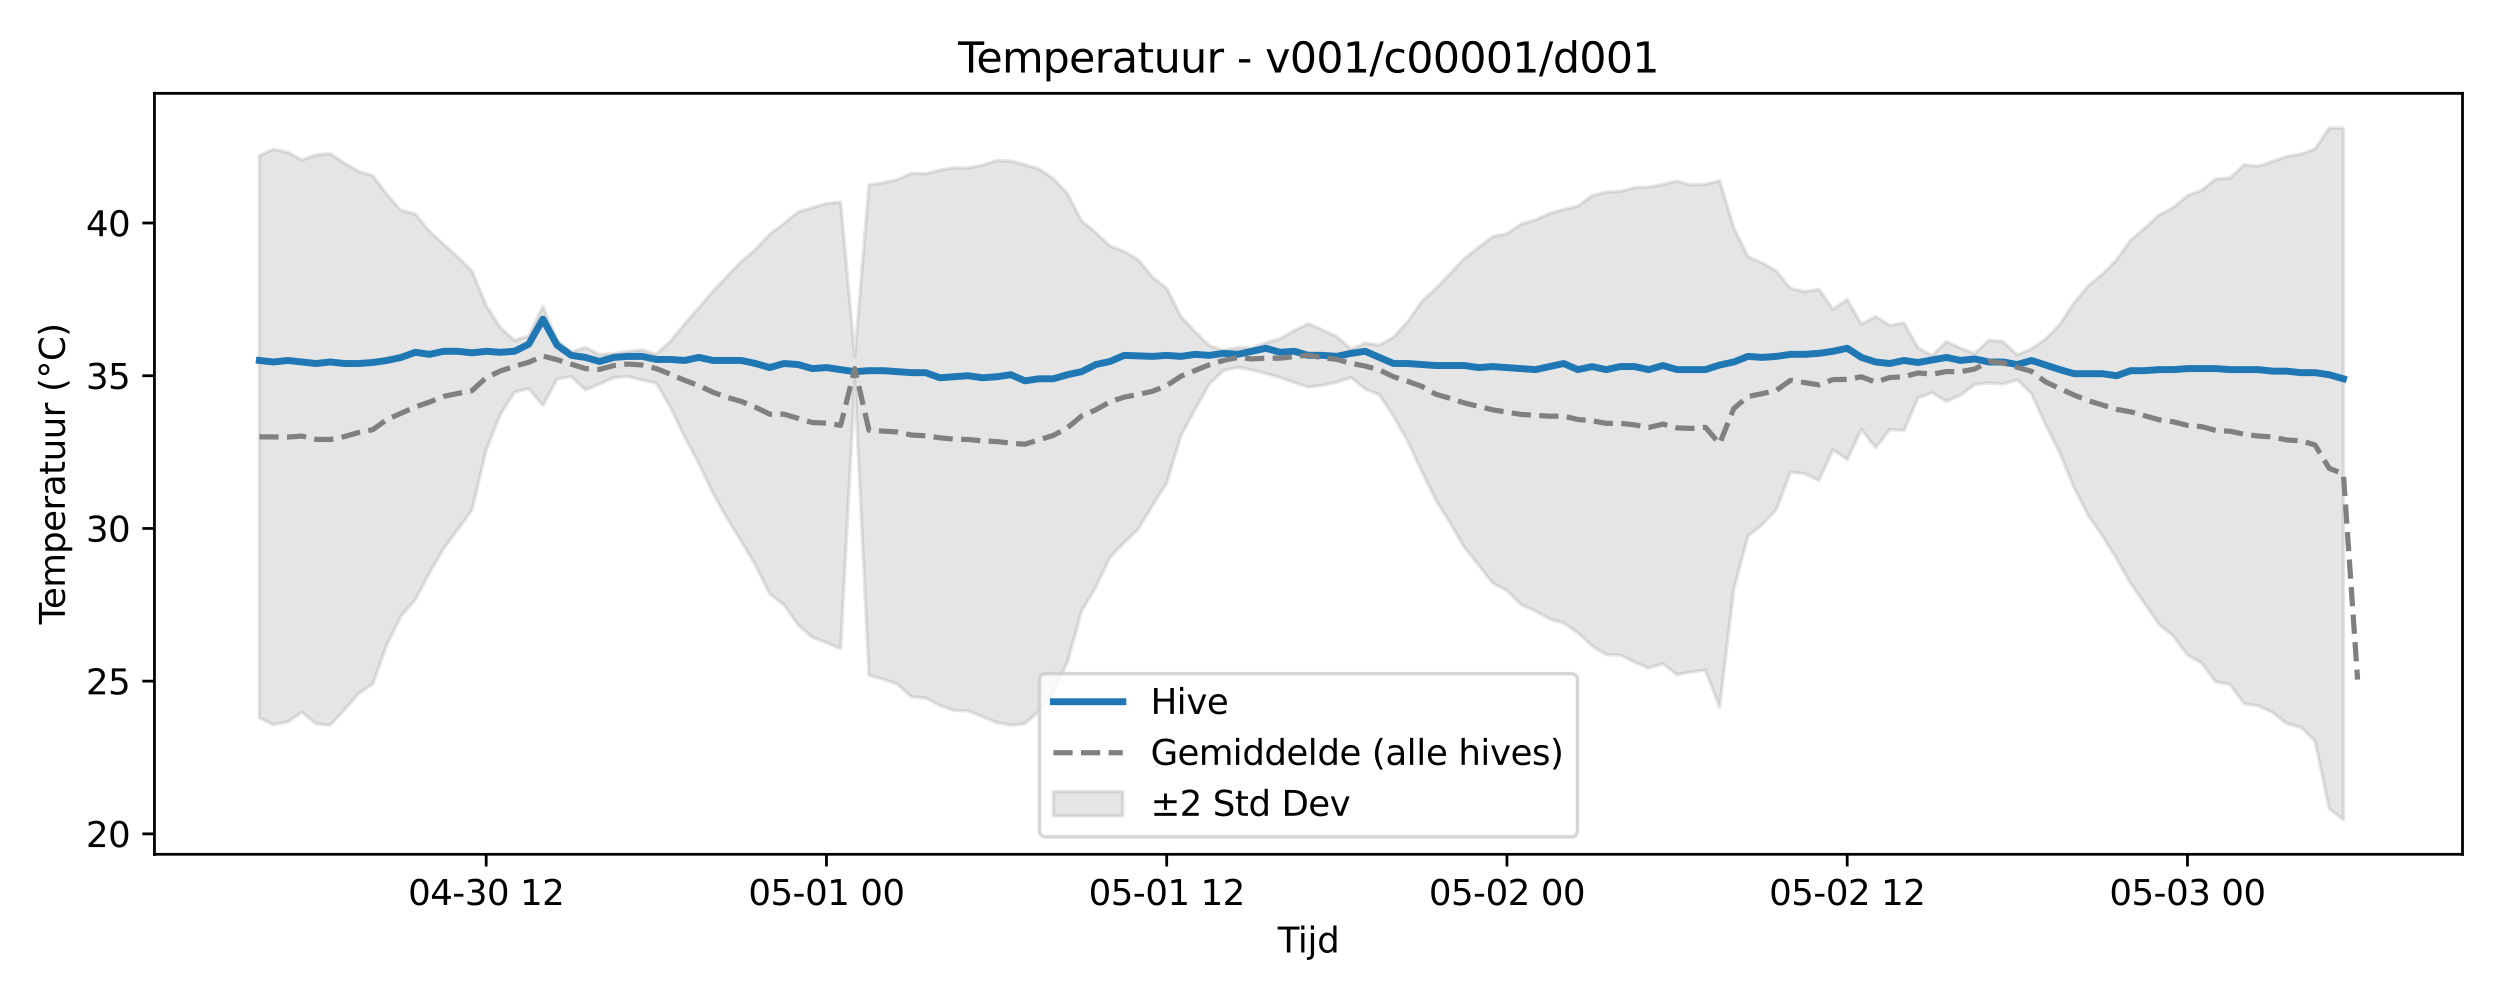 <?xml version="1.0" encoding="utf-8" standalone="no"?>
<!DOCTYPE svg PUBLIC "-//W3C//DTD SVG 1.1//EN"
  "http://www.w3.org/Graphics/SVG/1.1/DTD/svg11.dtd">
<svg xmlns:xlink="http://www.w3.org/1999/xlink" width="720pt" height="288pt" viewBox="0 0 720 288" xmlns="http://www.w3.org/2000/svg" version="1.1">
 <defs>
  <style type="text/css">*{stroke-linejoin: round; stroke-linecap: butt}</style>
 </defs>
 <g id="figure_1">
  <g id="patch_1">
   <path d="M 0 288 
L 720 288 
L 720 0 
L 0 0 
z
" style="fill: #ffffff"/>
  </g>
  <g id="axes_1">
   <g id="patch_2">
    <path d="M 44.48 246.04 
L 709.2 246.04 
L 709.2 26.88 
L 44.48 26.88 
z
" style="fill: #ffffff"/>
   </g>
   <g id="FillBetweenPolyCollection_1">
    <defs>
     <path id="mfb5eaceceb" d="M 74.695 -243.161 
L 74.695 -81.234 
L 78.778 -79.319 
L 82.861 -80.088 
L 86.944 -82.931 
L 91.027 -79.533 
L 95.11 -79.145 
L 99.193 -83.556 
L 103.276 -88.238 
L 107.359 -91.096 
L 111.442 -102.412 
L 115.525 -110.625 
L 119.608 -115.278 
L 123.691 -123.042 
L 127.774 -130.052 
L 131.857 -135.548 
L 135.94 -141.115 
L 140.023 -158.482 
L 144.106 -168.703 
L 148.189 -175.048 
L 152.272 -176.098 
L 156.355 -171.28 
L 160.439 -178.816 
L 164.522 -179.59 
L 168.605 -175.729 
L 172.688 -177.41 
L 176.771 -179.236 
L 180.854 -179.563 
L 184.937 -178.519 
L 189.02 -177.696 
L 193.103 -170.719 
L 197.186 -162.187 
L 201.269 -154.522 
L 205.352 -145.919 
L 209.435 -138.671 
L 213.518 -132.094 
L 217.601 -125.209 
L 221.684 -116.947 
L 225.767 -113.835 
L 229.85 -108.005 
L 233.933 -104.455 
L 238.016 -102.929 
L 242.099 -101.219 
L 246.183 -178.275 
L 250.266 -93.502 
L 254.349 -92.403 
L 258.432 -90.939 
L 262.515 -87.315 
L 266.598 -87.014 
L 270.681 -84.815 
L 274.764 -83.402 
L 278.847 -83.257 
L 282.93 -81.611 
L 287.013 -79.933 
L 291.096 -79.142 
L 295.179 -79.583 
L 299.262 -83.248 
L 303.345 -88.66 
L 307.428 -97.359 
L 311.511 -112.074 
L 315.594 -118.947 
L 319.677 -127.524 
L 323.76 -131.675 
L 327.843 -135.683 
L 331.926 -142.429 
L 336.01 -148.949 
L 340.093 -162.469 
L 344.176 -170.103 
L 348.259 -177.412 
L 352.342 -181.275 
L 356.425 -182.215 
L 360.508 -181.434 
L 364.591 -180.449 
L 368.674 -179.256 
L 372.757 -177.859 
L 376.84 -176.531 
L 380.923 -177.034 
L 385.006 -177.933 
L 389.089 -179.308 
L 393.172 -175.984 
L 397.255 -174.336 
L 401.338 -168.136 
L 405.421 -160.99 
L 409.504 -152.201 
L 413.587 -143.914 
L 417.67 -137.326 
L 421.754 -130.361 
L 425.837 -125.246 
L 429.92 -120.065 
L 434.003 -117.94 
L 438.086 -113.869 
L 442.169 -112.041 
L 446.252 -109.781 
L 450.335 -108.573 
L 454.418 -105.758 
L 458.501 -101.995 
L 462.584 -99.488 
L 466.667 -99.309 
L 470.75 -97.324 
L 474.833 -95.616 
L 478.916 -96.859 
L 482.999 -93.694 
L 487.082 -94.52 
L 491.165 -94.972 
L 495.248 -84.422 
L 499.331 -118.328 
L 503.414 -133.598 
L 507.497 -136.915 
L 511.581 -141.273 
L 515.664 -152.043 
L 519.747 -151.593 
L 523.83 -149.627 
L 527.913 -158.51 
L 531.996 -155.655 
L 536.079 -164.363 
L 540.162 -159.043 
L 544.245 -164.3 
L 548.328 -164.009 
L 552.411 -173.424 
L 556.494 -174.879 
L 560.577 -172.399 
L 564.66 -174.242 
L 568.743 -177.283 
L 572.826 -177.73 
L 576.909 -177.381 
L 580.992 -178.646 
L 585.075 -174.601 
L 589.158 -165.632 
L 593.241 -157.523 
L 597.325 -147.625 
L 601.408 -139.563 
L 605.491 -133.715 
L 609.574 -127.077 
L 613.657 -119.921 
L 617.74 -114.058 
L 621.823 -108.168 
L 625.906 -104.847 
L 629.989 -99.327 
L 634.072 -97.1 
L 638.155 -91.603 
L 642.238 -90.892 
L 646.321 -85.319 
L 650.404 -84.713 
L 654.487 -82.838 
L 658.57 -79.616 
L 662.653 -78.51 
L 666.736 -74.615 
L 670.819 -55.057 
L 674.902 -51.922 
L 674.902 -251.069 
L 674.902 -251.069 
L 670.819 -251.158 
L 666.736 -245.088 
L 662.653 -243.612 
L 658.57 -242.946 
L 654.487 -241.483 
L 650.404 -240.121 
L 646.321 -240.542 
L 642.238 -236.727 
L 638.155 -236.457 
L 634.072 -233.158 
L 629.989 -231.665 
L 625.906 -228.198 
L 621.823 -226.049 
L 617.74 -222.358 
L 613.657 -218.84 
L 609.574 -213.15 
L 605.491 -209.004 
L 601.408 -205.649 
L 597.325 -200.813 
L 593.241 -194.579 
L 589.158 -190.356 
L 585.075 -187.52 
L 580.992 -185.772 
L 576.909 -189.601 
L 572.826 -190.059 
L 568.743 -186.181 
L 564.66 -187.683 
L 560.577 -189.599 
L 556.494 -185.58 
L 552.411 -187.768 
L 548.328 -194.984 
L 544.245 -194.253 
L 540.162 -196.822 
L 536.079 -194.63 
L 531.996 -201.774 
L 527.913 -198.87 
L 523.83 -204.675 
L 519.747 -204.027 
L 515.664 -204.898 
L 511.581 -209.877 
L 507.497 -212.329 
L 503.414 -214.033 
L 499.331 -222.413 
L 495.248 -235.965 
L 491.165 -234.92 
L 487.082 -234.712 
L 482.999 -235.832 
L 478.916 -234.866 
L 474.833 -234.129 
L 470.75 -233.961 
L 466.667 -232.856 
L 462.584 -232.676 
L 458.501 -231.635 
L 454.418 -228.605 
L 450.335 -227.696 
L 446.252 -226.489 
L 442.169 -224.669 
L 438.086 -223.426 
L 434.003 -220.674 
L 429.92 -219.87 
L 425.837 -216.741 
L 421.754 -213.532 
L 417.67 -209.206 
L 413.587 -204.964 
L 409.504 -201.221 
L 405.421 -195.364 
L 401.338 -190.857 
L 397.255 -188.616 
L 393.172 -189.166 
L 389.089 -187.455 
L 385.006 -191.028 
L 380.923 -192.954 
L 376.84 -194.776 
L 372.757 -192.789 
L 368.674 -190.439 
L 364.591 -189.246 
L 360.508 -187.822 
L 356.425 -187.847 
L 352.342 -187.1 
L 348.259 -188.471 
L 344.176 -192.481 
L 340.093 -196.817 
L 336.01 -204.913 
L 331.926 -208.208 
L 327.843 -213.121 
L 323.76 -215.59 
L 319.677 -217.102 
L 315.594 -220.987 
L 311.511 -224.342 
L 307.428 -232.24 
L 303.345 -236.541 
L 299.262 -239.314 
L 295.179 -240.56 
L 291.096 -241.587 
L 287.013 -241.749 
L 282.93 -240.438 
L 278.847 -239.598 
L 274.764 -239.673 
L 270.681 -238.993 
L 266.598 -237.967 
L 262.515 -238.106 
L 258.432 -236.241 
L 254.349 -235.364 
L 250.266 -234.704 
L 246.183 -185.409 
L 242.099 -229.772 
L 238.016 -229.382 
L 233.933 -228.15 
L 229.85 -226.945 
L 225.767 -223.607 
L 221.684 -220.495 
L 217.601 -216.192 
L 213.518 -212.678 
L 209.435 -208.447 
L 205.352 -204.131 
L 201.269 -199.34 
L 197.186 -194.753 
L 193.103 -189.739 
L 189.02 -185.989 
L 184.937 -187.217 
L 180.854 -186.761 
L 176.771 -186.207 
L 172.688 -185.834 
L 168.605 -187.955 
L 164.522 -186.586 
L 160.439 -189.999 
L 156.355 -199.661 
L 152.272 -191.251 
L 148.189 -189.956 
L 144.106 -193.589 
L 140.023 -199.998 
L 135.94 -209.888 
L 131.857 -213.916 
L 127.774 -217.653 
L 123.691 -221.364 
L 119.608 -226.342 
L 115.525 -227.404 
L 111.442 -231.952 
L 107.359 -237.403 
L 103.276 -238.648 
L 99.193 -240.985 
L 95.11 -243.71 
L 91.027 -243.395 
L 86.944 -241.903 
L 82.861 -244.159 
L 78.778 -245.002 
L 74.695 -243.161 
z
" style="stroke: #808080; stroke-opacity: 0.2"/>
    </defs>
    <g clip-path="url(#p032a8c7eb7)">
     <use xlink:href="#mfb5eaceceb" x="0" y="288" style="fill: #808080; fill-opacity: 0.2; stroke: #808080; stroke-opacity: 0.2"/>
    </g>
   </g>
   <g id="matplotlib.axis_1">
    <g id="xtick_1">
     <g id="line2d_1">
      <defs>
       <path id="m734f221577" d="M 0 0 
L 0 3.5 
" style="stroke: #000000; stroke-width: 0.8"/>
      </defs>
      <g>
       <use xlink:href="#m734f221577" x="140.023" y="246.04" style="stroke: #000000; stroke-width: 0.8"/>
      </g>
     </g>
     <g id="text_1">
      <!-- 04-30 12 -->
      <g transform="translate(117.543 260.638) scale(0.1 -0.1)">
       <defs>
        <path id="DejaVuSans-30" d="M 2034 4250 
Q 1547 4250 1301 3770 
Q 1056 3291 1056 2328 
Q 1056 1369 1301 889 
Q 1547 409 2034 409 
Q 2525 409 2770 889 
Q 3016 1369 3016 2328 
Q 3016 3291 2770 3770 
Q 2525 4250 2034 4250 
z
M 2034 4750 
Q 2819 4750 3233 4129 
Q 3647 3509 3647 2328 
Q 3647 1150 3233 529 
Q 2819 -91 2034 -91 
Q 1250 -91 836 529 
Q 422 1150 422 2328 
Q 422 3509 836 4129 
Q 1250 4750 2034 4750 
z
" transform="scale(0.016)"/>
        <path id="DejaVuSans-34" d="M 2419 4116 
L 825 1625 
L 2419 1625 
L 2419 4116 
z
M 2253 4666 
L 3047 4666 
L 3047 1625 
L 3713 1625 
L 3713 1100 
L 3047 1100 
L 3047 0 
L 2419 0 
L 2419 1100 
L 313 1100 
L 313 1709 
L 2253 4666 
z
" transform="scale(0.016)"/>
        <path id="DejaVuSans-2d" d="M 313 2009 
L 1997 2009 
L 1997 1497 
L 313 1497 
L 313 2009 
z
" transform="scale(0.016)"/>
        <path id="DejaVuSans-33" d="M 2597 2516 
Q 3050 2419 3304 2112 
Q 3559 1806 3559 1356 
Q 3559 666 3084 287 
Q 2609 -91 1734 -91 
Q 1441 -91 1130 -33 
Q 819 25 488 141 
L 488 750 
Q 750 597 1062 519 
Q 1375 441 1716 441 
Q 2309 441 2620 675 
Q 2931 909 2931 1356 
Q 2931 1769 2642 2001 
Q 2353 2234 1838 2234 
L 1294 2234 
L 1294 2753 
L 1863 2753 
Q 2328 2753 2575 2939 
Q 2822 3125 2822 3475 
Q 2822 3834 2567 4026 
Q 2313 4219 1838 4219 
Q 1578 4219 1281 4162 
Q 984 4106 628 3988 
L 628 4550 
Q 988 4650 1302 4700 
Q 1616 4750 1894 4750 
Q 2613 4750 3031 4423 
Q 3450 4097 3450 3541 
Q 3450 3153 3228 2886 
Q 3006 2619 2597 2516 
z
" transform="scale(0.016)"/>
        <path id="DejaVuSans-20" transform="scale(0.016)"/>
        <path id="DejaVuSans-31" d="M 794 531 
L 1825 531 
L 1825 4091 
L 703 3866 
L 703 4441 
L 1819 4666 
L 2450 4666 
L 2450 531 
L 3481 531 
L 3481 0 
L 794 0 
L 794 531 
z
" transform="scale(0.016)"/>
        <path id="DejaVuSans-32" d="M 1228 531 
L 3431 531 
L 3431 0 
L 469 0 
L 469 531 
Q 828 903 1448 1529 
Q 2069 2156 2228 2338 
Q 2531 2678 2651 2914 
Q 2772 3150 2772 3378 
Q 2772 3750 2511 3984 
Q 2250 4219 1831 4219 
Q 1534 4219 1204 4116 
Q 875 4013 500 3803 
L 500 4441 
Q 881 4594 1212 4672 
Q 1544 4750 1819 4750 
Q 2544 4750 2975 4387 
Q 3406 4025 3406 3419 
Q 3406 3131 3298 2873 
Q 3191 2616 2906 2266 
Q 2828 2175 2409 1742 
Q 1991 1309 1228 531 
z
" transform="scale(0.016)"/>
       </defs>
       <use xlink:href="#DejaVuSans-30"/>
       <use xlink:href="#DejaVuSans-34" transform="translate(63.623 0)"/>
       <use xlink:href="#DejaVuSans-2d" transform="translate(127.246 0)"/>
       <use xlink:href="#DejaVuSans-33" transform="translate(163.33 0)"/>
       <use xlink:href="#DejaVuSans-30" transform="translate(226.953 0)"/>
       <use xlink:href="#DejaVuSans-20" transform="translate(290.576 0)"/>
       <use xlink:href="#DejaVuSans-31" transform="translate(322.363 0)"/>
       <use xlink:href="#DejaVuSans-32" transform="translate(385.986 0)"/>
      </g>
     </g>
    </g>
    <g id="xtick_2">
     <g id="line2d_2">
      <g>
       <use xlink:href="#m734f221577" x="238.016" y="246.04" style="stroke: #000000; stroke-width: 0.8"/>
      </g>
     </g>
     <g id="text_2">
      <!-- 05-01 00 -->
      <g transform="translate(215.536 260.638) scale(0.1 -0.1)">
       <defs>
        <path id="DejaVuSans-35" d="M 691 4666 
L 3169 4666 
L 3169 4134 
L 1269 4134 
L 1269 2991 
Q 1406 3038 1543 3061 
Q 1681 3084 1819 3084 
Q 2600 3084 3056 2656 
Q 3513 2228 3513 1497 
Q 3513 744 3044 326 
Q 2575 -91 1722 -91 
Q 1428 -91 1123 -41 
Q 819 9 494 109 
L 494 744 
Q 775 591 1075 516 
Q 1375 441 1709 441 
Q 2250 441 2565 725 
Q 2881 1009 2881 1497 
Q 2881 1984 2565 2268 
Q 2250 2553 1709 2553 
Q 1456 2553 1204 2497 
Q 953 2441 691 2322 
L 691 4666 
z
" transform="scale(0.016)"/>
       </defs>
       <use xlink:href="#DejaVuSans-30"/>
       <use xlink:href="#DejaVuSans-35" transform="translate(63.623 0)"/>
       <use xlink:href="#DejaVuSans-2d" transform="translate(127.246 0)"/>
       <use xlink:href="#DejaVuSans-30" transform="translate(163.33 0)"/>
       <use xlink:href="#DejaVuSans-31" transform="translate(226.953 0)"/>
       <use xlink:href="#DejaVuSans-20" transform="translate(290.576 0)"/>
       <use xlink:href="#DejaVuSans-30" transform="translate(322.363 0)"/>
       <use xlink:href="#DejaVuSans-30" transform="translate(385.986 0)"/>
      </g>
     </g>
    </g>
    <g id="xtick_3">
     <g id="line2d_3">
      <g>
       <use xlink:href="#m734f221577" x="336.01" y="246.04" style="stroke: #000000; stroke-width: 0.8"/>
      </g>
     </g>
     <g id="text_3">
      <!-- 05-01 12 -->
      <g transform="translate(313.529 260.638) scale(0.1 -0.1)">
       <use xlink:href="#DejaVuSans-30"/>
       <use xlink:href="#DejaVuSans-35" transform="translate(63.623 0)"/>
       <use xlink:href="#DejaVuSans-2d" transform="translate(127.246 0)"/>
       <use xlink:href="#DejaVuSans-30" transform="translate(163.33 0)"/>
       <use xlink:href="#DejaVuSans-31" transform="translate(226.953 0)"/>
       <use xlink:href="#DejaVuSans-20" transform="translate(290.576 0)"/>
       <use xlink:href="#DejaVuSans-31" transform="translate(322.363 0)"/>
       <use xlink:href="#DejaVuSans-32" transform="translate(385.986 0)"/>
      </g>
     </g>
    </g>
    <g id="xtick_4">
     <g id="line2d_4">
      <g>
       <use xlink:href="#m734f221577" x="434.003" y="246.04" style="stroke: #000000; stroke-width: 0.8"/>
      </g>
     </g>
     <g id="text_4">
      <!-- 05-02 00 -->
      <g transform="translate(411.522 260.638) scale(0.1 -0.1)">
       <use xlink:href="#DejaVuSans-30"/>
       <use xlink:href="#DejaVuSans-35" transform="translate(63.623 0)"/>
       <use xlink:href="#DejaVuSans-2d" transform="translate(127.246 0)"/>
       <use xlink:href="#DejaVuSans-30" transform="translate(163.33 0)"/>
       <use xlink:href="#DejaVuSans-32" transform="translate(226.953 0)"/>
       <use xlink:href="#DejaVuSans-20" transform="translate(290.576 0)"/>
       <use xlink:href="#DejaVuSans-30" transform="translate(322.363 0)"/>
       <use xlink:href="#DejaVuSans-30" transform="translate(385.986 0)"/>
      </g>
     </g>
    </g>
    <g id="xtick_5">
     <g id="line2d_5">
      <g>
       <use xlink:href="#m734f221577" x="531.996" y="246.04" style="stroke: #000000; stroke-width: 0.8"/>
      </g>
     </g>
     <g id="text_5">
      <!-- 05-02 12 -->
      <g transform="translate(509.515 260.638) scale(0.1 -0.1)">
       <use xlink:href="#DejaVuSans-30"/>
       <use xlink:href="#DejaVuSans-35" transform="translate(63.623 0)"/>
       <use xlink:href="#DejaVuSans-2d" transform="translate(127.246 0)"/>
       <use xlink:href="#DejaVuSans-30" transform="translate(163.33 0)"/>
       <use xlink:href="#DejaVuSans-32" transform="translate(226.953 0)"/>
       <use xlink:href="#DejaVuSans-20" transform="translate(290.576 0)"/>
       <use xlink:href="#DejaVuSans-31" transform="translate(322.363 0)"/>
       <use xlink:href="#DejaVuSans-32" transform="translate(385.986 0)"/>
      </g>
     </g>
    </g>
    <g id="xtick_6">
     <g id="line2d_6">
      <g>
       <use xlink:href="#m734f221577" x="629.989" y="246.04" style="stroke: #000000; stroke-width: 0.8"/>
      </g>
     </g>
     <g id="text_6">
      <!-- 05-03 00 -->
      <g transform="translate(607.508 260.638) scale(0.1 -0.1)">
       <use xlink:href="#DejaVuSans-30"/>
       <use xlink:href="#DejaVuSans-35" transform="translate(63.623 0)"/>
       <use xlink:href="#DejaVuSans-2d" transform="translate(127.246 0)"/>
       <use xlink:href="#DejaVuSans-30" transform="translate(163.33 0)"/>
       <use xlink:href="#DejaVuSans-33" transform="translate(226.953 0)"/>
       <use xlink:href="#DejaVuSans-20" transform="translate(290.576 0)"/>
       <use xlink:href="#DejaVuSans-30" transform="translate(322.363 0)"/>
       <use xlink:href="#DejaVuSans-30" transform="translate(385.986 0)"/>
      </g>
     </g>
    </g>
    <g id="text_7">
     <!-- Tijd -->
     <g transform="translate(367.99 274.317) scale(0.1 -0.1)">
      <defs>
       <path id="DejaVuSans-54" d="M -19 4666 
L 3928 4666 
L 3928 4134 
L 2272 4134 
L 2272 0 
L 1638 0 
L 1638 4134 
L -19 4134 
L -19 4666 
z
" transform="scale(0.016)"/>
       <path id="DejaVuSans-69" d="M 603 3500 
L 1178 3500 
L 1178 0 
L 603 0 
L 603 3500 
z
M 603 4863 
L 1178 4863 
L 1178 4134 
L 603 4134 
L 603 4863 
z
" transform="scale(0.016)"/>
       <path id="DejaVuSans-6a" d="M 603 3500 
L 1178 3500 
L 1178 -63 
Q 1178 -731 923 -1031 
Q 669 -1331 103 -1331 
L -116 -1331 
L -116 -844 
L 38 -844 
Q 366 -844 484 -692 
Q 603 -541 603 -63 
L 603 3500 
z
M 603 4863 
L 1178 4863 
L 1178 4134 
L 603 4134 
L 603 4863 
z
" transform="scale(0.016)"/>
       <path id="DejaVuSans-64" d="M 2906 2969 
L 2906 4863 
L 3481 4863 
L 3481 0 
L 2906 0 
L 2906 525 
Q 2725 213 2448 61 
Q 2172 -91 1784 -91 
Q 1150 -91 751 415 
Q 353 922 353 1747 
Q 353 2572 751 3078 
Q 1150 3584 1784 3584 
Q 2172 3584 2448 3432 
Q 2725 3281 2906 2969 
z
M 947 1747 
Q 947 1113 1208 752 
Q 1469 391 1925 391 
Q 2381 391 2643 752 
Q 2906 1113 2906 1747 
Q 2906 2381 2643 2742 
Q 2381 3103 1925 3103 
Q 1469 3103 1208 2742 
Q 947 2381 947 1747 
z
" transform="scale(0.016)"/>
      </defs>
      <use xlink:href="#DejaVuSans-54"/>
      <use xlink:href="#DejaVuSans-69" transform="translate(57.959 0)"/>
      <use xlink:href="#DejaVuSans-6a" transform="translate(85.742 0)"/>
      <use xlink:href="#DejaVuSans-64" transform="translate(113.525 0)"/>
     </g>
    </g>
   </g>
   <g id="matplotlib.axis_2">
    <g id="ytick_1">
     <g id="line2d_7">
      <defs>
       <path id="m34b515fb4c" d="M 0 0 
L -3.5 0 
" style="stroke: #000000; stroke-width: 0.8"/>
      </defs>
      <g>
       <use xlink:href="#m34b515fb4c" x="44.48" y="240.153" style="stroke: #000000; stroke-width: 0.8"/>
      </g>
     </g>
     <g id="text_8">
      <!-- 20 -->
      <g transform="translate(24.755 243.953) scale(0.1 -0.1)">
       <use xlink:href="#DejaVuSans-32"/>
       <use xlink:href="#DejaVuSans-30" transform="translate(63.623 0)"/>
      </g>
     </g>
    </g>
    <g id="ytick_2">
     <g id="line2d_8">
      <g>
       <use xlink:href="#m34b515fb4c" x="44.48" y="196.172" style="stroke: #000000; stroke-width: 0.8"/>
      </g>
     </g>
     <g id="text_9">
      <!-- 25 -->
      <g transform="translate(24.755 199.972) scale(0.1 -0.1)">
       <use xlink:href="#DejaVuSans-32"/>
       <use xlink:href="#DejaVuSans-35" transform="translate(63.623 0)"/>
      </g>
     </g>
    </g>
    <g id="ytick_3">
     <g id="line2d_9">
      <g>
       <use xlink:href="#m34b515fb4c" x="44.48" y="152.191" style="stroke: #000000; stroke-width: 0.8"/>
      </g>
     </g>
     <g id="text_10">
      <!-- 30 -->
      <g transform="translate(24.755 155.991) scale(0.1 -0.1)">
       <use xlink:href="#DejaVuSans-33"/>
       <use xlink:href="#DejaVuSans-30" transform="translate(63.623 0)"/>
      </g>
     </g>
    </g>
    <g id="ytick_4">
     <g id="line2d_10">
      <g>
       <use xlink:href="#m34b515fb4c" x="44.48" y="108.21" style="stroke: #000000; stroke-width: 0.8"/>
      </g>
     </g>
     <g id="text_11">
      <!-- 35 -->
      <g transform="translate(24.755 112.01) scale(0.1 -0.1)">
       <use xlink:href="#DejaVuSans-33"/>
       <use xlink:href="#DejaVuSans-35" transform="translate(63.623 0)"/>
      </g>
     </g>
    </g>
    <g id="ytick_5">
     <g id="line2d_11">
      <g>
       <use xlink:href="#m34b515fb4c" x="44.48" y="64.229" style="stroke: #000000; stroke-width: 0.8"/>
      </g>
     </g>
     <g id="text_12">
      <!-- 40 -->
      <g transform="translate(24.755 68.029) scale(0.1 -0.1)">
       <use xlink:href="#DejaVuSans-34"/>
       <use xlink:href="#DejaVuSans-30" transform="translate(63.623 0)"/>
      </g>
     </g>
    </g>
    <g id="text_13">
     <!-- Temperatuur (°C) -->
     <g transform="translate(18.675 179.816) rotate(-90) scale(0.1 -0.1)">
      <defs>
       <path id="DejaVuSans-65" d="M 3597 1894 
L 3597 1613 
L 953 1613 
Q 991 1019 1311 708 
Q 1631 397 2203 397 
Q 2534 397 2845 478 
Q 3156 559 3463 722 
L 3463 178 
Q 3153 47 2828 -22 
Q 2503 -91 2169 -91 
Q 1331 -91 842 396 
Q 353 884 353 1716 
Q 353 2575 817 3079 
Q 1281 3584 2069 3584 
Q 2775 3584 3186 3129 
Q 3597 2675 3597 1894 
z
M 3022 2063 
Q 3016 2534 2758 2815 
Q 2500 3097 2075 3097 
Q 1594 3097 1305 2825 
Q 1016 2553 972 2059 
L 3022 2063 
z
" transform="scale(0.016)"/>
       <path id="DejaVuSans-6d" d="M 3328 2828 
Q 3544 3216 3844 3400 
Q 4144 3584 4550 3584 
Q 5097 3584 5394 3201 
Q 5691 2819 5691 2113 
L 5691 0 
L 5113 0 
L 5113 2094 
Q 5113 2597 4934 2840 
Q 4756 3084 4391 3084 
Q 3944 3084 3684 2787 
Q 3425 2491 3425 1978 
L 3425 0 
L 2847 0 
L 2847 2094 
Q 2847 2600 2669 2842 
Q 2491 3084 2119 3084 
Q 1678 3084 1418 2786 
Q 1159 2488 1159 1978 
L 1159 0 
L 581 0 
L 581 3500 
L 1159 3500 
L 1159 2956 
Q 1356 3278 1631 3431 
Q 1906 3584 2284 3584 
Q 2666 3584 2933 3390 
Q 3200 3197 3328 2828 
z
" transform="scale(0.016)"/>
       <path id="DejaVuSans-70" d="M 1159 525 
L 1159 -1331 
L 581 -1331 
L 581 3500 
L 1159 3500 
L 1159 2969 
Q 1341 3281 1617 3432 
Q 1894 3584 2278 3584 
Q 2916 3584 3314 3078 
Q 3713 2572 3713 1747 
Q 3713 922 3314 415 
Q 2916 -91 2278 -91 
Q 1894 -91 1617 61 
Q 1341 213 1159 525 
z
M 3116 1747 
Q 3116 2381 2855 2742 
Q 2594 3103 2138 3103 
Q 1681 3103 1420 2742 
Q 1159 2381 1159 1747 
Q 1159 1113 1420 752 
Q 1681 391 2138 391 
Q 2594 391 2855 752 
Q 3116 1113 3116 1747 
z
" transform="scale(0.016)"/>
       <path id="DejaVuSans-72" d="M 2631 2963 
Q 2534 3019 2420 3045 
Q 2306 3072 2169 3072 
Q 1681 3072 1420 2755 
Q 1159 2438 1159 1844 
L 1159 0 
L 581 0 
L 581 3500 
L 1159 3500 
L 1159 2956 
Q 1341 3275 1631 3429 
Q 1922 3584 2338 3584 
Q 2397 3584 2469 3576 
Q 2541 3569 2628 3553 
L 2631 2963 
z
" transform="scale(0.016)"/>
       <path id="DejaVuSans-61" d="M 2194 1759 
Q 1497 1759 1228 1600 
Q 959 1441 959 1056 
Q 959 750 1161 570 
Q 1363 391 1709 391 
Q 2188 391 2477 730 
Q 2766 1069 2766 1631 
L 2766 1759 
L 2194 1759 
z
M 3341 1997 
L 3341 0 
L 2766 0 
L 2766 531 
Q 2569 213 2275 61 
Q 1981 -91 1556 -91 
Q 1019 -91 701 211 
Q 384 513 384 1019 
Q 384 1609 779 1909 
Q 1175 2209 1959 2209 
L 2766 2209 
L 2766 2266 
Q 2766 2663 2505 2880 
Q 2244 3097 1772 3097 
Q 1472 3097 1187 3025 
Q 903 2953 641 2809 
L 641 3341 
Q 956 3463 1253 3523 
Q 1550 3584 1831 3584 
Q 2591 3584 2966 3190 
Q 3341 2797 3341 1997 
z
" transform="scale(0.016)"/>
       <path id="DejaVuSans-74" d="M 1172 4494 
L 1172 3500 
L 2356 3500 
L 2356 3053 
L 1172 3053 
L 1172 1153 
Q 1172 725 1289 603 
Q 1406 481 1766 481 
L 2356 481 
L 2356 0 
L 1766 0 
Q 1100 0 847 248 
Q 594 497 594 1153 
L 594 3053 
L 172 3053 
L 172 3500 
L 594 3500 
L 594 4494 
L 1172 4494 
z
" transform="scale(0.016)"/>
       <path id="DejaVuSans-75" d="M 544 1381 
L 544 3500 
L 1119 3500 
L 1119 1403 
Q 1119 906 1312 657 
Q 1506 409 1894 409 
Q 2359 409 2629 706 
Q 2900 1003 2900 1516 
L 2900 3500 
L 3475 3500 
L 3475 0 
L 2900 0 
L 2900 538 
Q 2691 219 2414 64 
Q 2138 -91 1772 -91 
Q 1169 -91 856 284 
Q 544 659 544 1381 
z
M 1991 3584 
L 1991 3584 
z
" transform="scale(0.016)"/>
       <path id="DejaVuSans-28" d="M 1984 4856 
Q 1566 4138 1362 3434 
Q 1159 2731 1159 2009 
Q 1159 1288 1364 580 
Q 1569 -128 1984 -844 
L 1484 -844 
Q 1016 -109 783 600 
Q 550 1309 550 2009 
Q 550 2706 781 3412 
Q 1013 4119 1484 4856 
L 1984 4856 
z
" transform="scale(0.016)"/>
       <path id="DejaVuSans-b0" d="M 1600 4347 
Q 1350 4347 1178 4173 
Q 1006 4000 1006 3750 
Q 1006 3503 1178 3333 
Q 1350 3163 1600 3163 
Q 1850 3163 2022 3333 
Q 2194 3503 2194 3750 
Q 2194 3997 2020 4172 
Q 1847 4347 1600 4347 
z
M 1600 4750 
Q 1800 4750 1984 4673 
Q 2169 4597 2303 4453 
Q 2447 4313 2519 4134 
Q 2591 3956 2591 3750 
Q 2591 3338 2302 3052 
Q 2013 2766 1594 2766 
Q 1172 2766 890 3047 
Q 609 3328 609 3750 
Q 609 4169 896 4459 
Q 1184 4750 1600 4750 
z
" transform="scale(0.016)"/>
       <path id="DejaVuSans-43" d="M 4122 4306 
L 4122 3641 
Q 3803 3938 3442 4084 
Q 3081 4231 2675 4231 
Q 1875 4231 1450 3742 
Q 1025 3253 1025 2328 
Q 1025 1406 1450 917 
Q 1875 428 2675 428 
Q 3081 428 3442 575 
Q 3803 722 4122 1019 
L 4122 359 
Q 3791 134 3420 21 
Q 3050 -91 2638 -91 
Q 1578 -91 968 557 
Q 359 1206 359 2328 
Q 359 3453 968 4101 
Q 1578 4750 2638 4750 
Q 3056 4750 3426 4639 
Q 3797 4528 4122 4306 
z
" transform="scale(0.016)"/>
       <path id="DejaVuSans-29" d="M 513 4856 
L 1013 4856 
Q 1481 4119 1714 3412 
Q 1947 2706 1947 2009 
Q 1947 1309 1714 600 
Q 1481 -109 1013 -844 
L 513 -844 
Q 928 -128 1133 580 
Q 1338 1288 1338 2009 
Q 1338 2731 1133 3434 
Q 928 4138 513 4856 
z
" transform="scale(0.016)"/>
      </defs>
      <use xlink:href="#DejaVuSans-54"/>
      <use xlink:href="#DejaVuSans-65" transform="translate(44.084 0)"/>
      <use xlink:href="#DejaVuSans-6d" transform="translate(105.607 0)"/>
      <use xlink:href="#DejaVuSans-70" transform="translate(203.02 0)"/>
      <use xlink:href="#DejaVuSans-65" transform="translate(266.496 0)"/>
      <use xlink:href="#DejaVuSans-72" transform="translate(328.02 0)"/>
      <use xlink:href="#DejaVuSans-61" transform="translate(369.133 0)"/>
      <use xlink:href="#DejaVuSans-74" transform="translate(430.412 0)"/>
      <use xlink:href="#DejaVuSans-75" transform="translate(469.621 0)"/>
      <use xlink:href="#DejaVuSans-75" transform="translate(533 0)"/>
      <use xlink:href="#DejaVuSans-72" transform="translate(596.379 0)"/>
      <use xlink:href="#DejaVuSans-20" transform="translate(637.492 0)"/>
      <use xlink:href="#DejaVuSans-28" transform="translate(669.279 0)"/>
      <use xlink:href="#DejaVuSans-b0" transform="translate(708.293 0)"/>
      <use xlink:href="#DejaVuSans-43" transform="translate(758.293 0)"/>
      <use xlink:href="#DejaVuSans-29" transform="translate(828.117 0)"/>
     </g>
    </g>
   </g>
   <g id="line2d_12">
    <path d="M 74.695 103.812 
L 78.778 104.252 
L 82.861 103.812 
L 91.027 104.692 
L 95.11 104.252 
L 99.193 104.692 
L 103.276 104.692 
L 107.359 104.399 
L 111.442 103.812 
L 115.525 102.933 
L 119.608 101.467 
L 123.691 102.053 
L 127.774 101.173 
L 131.857 101.173 
L 135.94 101.613 
L 140.023 101.173 
L 144.106 101.467 
L 148.189 101.173 
L 152.272 99.121 
L 156.355 91.937 
L 160.439 99.414 
L 164.522 102.346 
L 168.605 102.933 
L 172.688 104.105 
L 176.771 102.933 
L 180.854 102.639 
L 184.937 102.639 
L 189.02 103.519 
L 193.103 103.519 
L 197.186 103.812 
L 201.269 102.933 
L 205.352 103.812 
L 213.518 103.812 
L 217.601 104.692 
L 221.684 105.865 
L 225.767 104.692 
L 229.85 104.985 
L 233.933 106.158 
L 238.016 105.865 
L 246.183 107.038 
L 250.266 106.744 
L 254.349 106.744 
L 262.515 107.331 
L 266.598 107.331 
L 270.681 108.797 
L 278.847 108.21 
L 282.93 108.797 
L 287.013 108.504 
L 291.096 107.917 
L 295.179 109.676 
L 299.262 109.09 
L 303.345 109.09 
L 307.428 107.917 
L 311.511 107.038 
L 315.594 104.985 
L 319.677 104.105 
L 323.76 102.346 
L 331.926 102.639 
L 336.01 102.346 
L 340.093 102.639 
L 344.176 102.053 
L 348.259 102.346 
L 352.342 101.76 
L 356.425 102.053 
L 364.591 100.294 
L 368.674 101.467 
L 372.757 101.173 
L 376.84 102.346 
L 380.923 102.346 
L 385.006 102.639 
L 389.089 101.76 
L 393.172 101.173 
L 401.338 104.692 
L 405.421 104.692 
L 413.587 105.278 
L 421.754 105.278 
L 425.837 105.865 
L 429.92 105.572 
L 442.169 106.451 
L 450.335 104.692 
L 454.418 106.451 
L 458.501 105.572 
L 462.584 106.451 
L 466.667 105.572 
L 470.75 105.572 
L 474.833 106.451 
L 478.916 105.278 
L 482.999 106.451 
L 491.165 106.451 
L 495.248 105.132 
L 499.331 104.252 
L 503.414 102.639 
L 507.497 102.933 
L 511.581 102.639 
L 515.664 102.053 
L 519.747 102.053 
L 523.83 101.76 
L 527.913 101.173 
L 531.996 100.294 
L 536.079 102.933 
L 540.162 104.252 
L 544.245 104.692 
L 548.328 103.812 
L 552.411 104.399 
L 560.577 102.933 
L 564.66 103.812 
L 568.743 103.372 
L 572.826 104.252 
L 576.909 104.252 
L 580.992 104.985 
L 585.075 103.812 
L 593.241 106.451 
L 597.325 107.624 
L 605.491 107.624 
L 609.574 108.21 
L 613.657 106.744 
L 617.74 106.744 
L 621.823 106.451 
L 625.906 106.451 
L 629.989 106.158 
L 638.155 106.158 
L 642.238 106.451 
L 650.404 106.451 
L 654.487 106.891 
L 658.57 106.891 
L 662.653 107.331 
L 666.736 107.331 
L 670.819 107.917 
L 674.902 109.09 
L 674.902 109.09 
" clip-path="url(#p032a8c7eb7)" style="fill: none; stroke: #1f77b4; stroke-width: 2; stroke-linecap: square"/>
   </g>
   <g id="line2d_13">
    <path d="M 74.695 125.803 
L 82.861 125.876 
L 86.944 125.583 
L 91.027 126.536 
L 95.11 126.572 
L 99.193 125.729 
L 103.276 124.557 
L 107.359 123.75 
L 111.442 120.818 
L 119.608 117.19 
L 123.691 115.797 
L 127.774 114.148 
L 135.94 112.499 
L 140.023 108.76 
L 144.106 106.854 
L 148.189 105.498 
L 152.272 104.325 
L 156.355 102.529 
L 160.439 103.592 
L 168.605 106.158 
L 172.688 106.378 
L 176.771 105.278 
L 180.854 104.838 
L 184.937 105.132 
L 189.02 106.158 
L 193.103 107.771 
L 197.186 109.53 
L 201.269 111.069 
L 205.352 112.975 
L 209.435 114.441 
L 213.518 115.614 
L 217.601 117.3 
L 221.684 119.279 
L 225.767 119.279 
L 233.933 121.698 
L 238.016 121.844 
L 242.099 122.504 
L 246.183 106.158 
L 250.266 123.897 
L 258.432 124.41 
L 262.515 125.29 
L 266.598 125.51 
L 270.681 126.096 
L 274.764 126.462 
L 278.847 126.572 
L 282.93 126.976 
L 287.013 127.159 
L 291.096 127.635 
L 295.179 127.929 
L 303.345 125.4 
L 307.428 123.201 
L 311.511 119.792 
L 315.594 118.033 
L 319.677 115.687 
L 323.76 114.368 
L 327.843 113.598 
L 331.926 112.682 
L 336.01 111.069 
L 340.093 108.357 
L 348.259 105.058 
L 352.342 103.812 
L 356.425 102.969 
L 360.508 103.372 
L 364.591 103.153 
L 368.674 103.153 
L 372.757 102.676 
L 376.84 102.346 
L 380.923 103.006 
L 385.006 103.519 
L 389.089 104.619 
L 393.172 105.425 
L 397.255 106.524 
L 401.338 108.504 
L 405.421 109.823 
L 409.504 111.289 
L 413.587 113.561 
L 417.67 114.734 
L 421.754 116.054 
L 429.92 118.033 
L 438.086 119.352 
L 446.252 119.865 
L 450.335 119.865 
L 454.418 120.818 
L 458.501 121.185 
L 462.584 121.918 
L 466.667 121.918 
L 470.75 122.358 
L 474.833 123.127 
L 478.916 122.138 
L 482.999 123.237 
L 487.082 123.384 
L 491.165 123.054 
L 495.248 127.806 
L 499.331 117.63 
L 503.414 114.184 
L 507.497 113.378 
L 511.581 112.425 
L 515.664 109.53 
L 523.83 110.849 
L 527.913 109.31 
L 531.996 109.285 
L 536.079 108.504 
L 540.162 110.067 
L 544.245 108.723 
L 548.328 108.504 
L 552.411 107.404 
L 556.494 107.771 
L 560.577 107.001 
L 564.66 107.038 
L 568.743 106.268 
L 572.826 104.105 
L 576.909 104.509 
L 580.992 105.791 
L 585.075 106.94 
L 589.158 110.006 
L 597.325 113.781 
L 601.408 115.394 
L 609.574 117.886 
L 613.657 118.619 
L 621.823 120.892 
L 625.906 121.478 
L 629.989 122.504 
L 634.072 122.871 
L 638.155 123.97 
L 642.238 124.19 
L 646.321 125.07 
L 650.404 125.583 
L 654.487 125.839 
L 658.57 126.719 
L 662.653 126.939 
L 666.736 128.148 
L 670.819 134.892 
L 674.902 136.505 
L 678.985 195.733 
L 678.985 195.733 
" clip-path="url(#p032a8c7eb7)" style="fill: none; stroke-dasharray: 5.55,2.4; stroke-dashoffset: 0; stroke: #808080; stroke-width: 1.5"/>
   </g>
   <g id="patch_3">
    <path d="M 44.48 246.04 
L 44.48 26.88 
" style="fill: none; stroke: #000000; stroke-width: 0.8; stroke-linejoin: miter; stroke-linecap: square"/>
   </g>
   <g id="patch_4">
    <path d="M 709.2 246.04 
L 709.2 26.88 
" style="fill: none; stroke: #000000; stroke-width: 0.8; stroke-linejoin: miter; stroke-linecap: square"/>
   </g>
   <g id="patch_5">
    <path d="M 44.48 246.04 
L 709.2 246.04 
" style="fill: none; stroke: #000000; stroke-width: 0.8; stroke-linejoin: miter; stroke-linecap: square"/>
   </g>
   <g id="patch_6">
    <path d="M 44.48 26.88 
L 709.2 26.88 
" style="fill: none; stroke: #000000; stroke-width: 0.8; stroke-linejoin: miter; stroke-linecap: square"/>
   </g>
   <g id="text_14">
    <!-- Temperatuur - v001/c00001/d001 -->
    <g transform="translate(275.918 20.88) scale(0.12 -0.12)">
     <defs>
      <path id="DejaVuSans-76" d="M 191 3500 
L 800 3500 
L 1894 563 
L 2988 3500 
L 3597 3500 
L 2284 0 
L 1503 0 
L 191 3500 
z
" transform="scale(0.016)"/>
      <path id="DejaVuSans-2f" d="M 1625 4666 
L 2156 4666 
L 531 -594 
L 0 -594 
L 1625 4666 
z
" transform="scale(0.016)"/>
      <path id="DejaVuSans-63" d="M 3122 3366 
L 3122 2828 
Q 2878 2963 2633 3030 
Q 2388 3097 2138 3097 
Q 1578 3097 1268 2742 
Q 959 2388 959 1747 
Q 959 1106 1268 751 
Q 1578 397 2138 397 
Q 2388 397 2633 464 
Q 2878 531 3122 666 
L 3122 134 
Q 2881 22 2623 -34 
Q 2366 -91 2075 -91 
Q 1284 -91 818 406 
Q 353 903 353 1747 
Q 353 2603 823 3093 
Q 1294 3584 2113 3584 
Q 2378 3584 2631 3529 
Q 2884 3475 3122 3366 
z
" transform="scale(0.016)"/>
     </defs>
     <use xlink:href="#DejaVuSans-54"/>
     <use xlink:href="#DejaVuSans-65" transform="translate(44.084 0)"/>
     <use xlink:href="#DejaVuSans-6d" transform="translate(105.607 0)"/>
     <use xlink:href="#DejaVuSans-70" transform="translate(203.02 0)"/>
     <use xlink:href="#DejaVuSans-65" transform="translate(266.496 0)"/>
     <use xlink:href="#DejaVuSans-72" transform="translate(328.02 0)"/>
     <use xlink:href="#DejaVuSans-61" transform="translate(369.133 0)"/>
     <use xlink:href="#DejaVuSans-74" transform="translate(430.412 0)"/>
     <use xlink:href="#DejaVuSans-75" transform="translate(469.621 0)"/>
     <use xlink:href="#DejaVuSans-75" transform="translate(533 0)"/>
     <use xlink:href="#DejaVuSans-72" transform="translate(596.379 0)"/>
     <use xlink:href="#DejaVuSans-20" transform="translate(637.492 0)"/>
     <use xlink:href="#DejaVuSans-2d" transform="translate(669.279 0)"/>
     <use xlink:href="#DejaVuSans-20" transform="translate(705.363 0)"/>
     <use xlink:href="#DejaVuSans-76" transform="translate(737.15 0)"/>
     <use xlink:href="#DejaVuSans-30" transform="translate(796.33 0)"/>
     <use xlink:href="#DejaVuSans-30" transform="translate(859.953 0)"/>
     <use xlink:href="#DejaVuSans-31" transform="translate(923.576 0)"/>
     <use xlink:href="#DejaVuSans-2f" transform="translate(987.199 0)"/>
     <use xlink:href="#DejaVuSans-63" transform="translate(1020.891 0)"/>
     <use xlink:href="#DejaVuSans-30" transform="translate(1075.871 0)"/>
     <use xlink:href="#DejaVuSans-30" transform="translate(1139.494 0)"/>
     <use xlink:href="#DejaVuSans-30" transform="translate(1203.117 0)"/>
     <use xlink:href="#DejaVuSans-30" transform="translate(1266.74 0)"/>
     <use xlink:href="#DejaVuSans-31" transform="translate(1330.363 0)"/>
     <use xlink:href="#DejaVuSans-2f" transform="translate(1393.986 0)"/>
     <use xlink:href="#DejaVuSans-64" transform="translate(1427.678 0)"/>
     <use xlink:href="#DejaVuSans-30" transform="translate(1491.154 0)"/>
     <use xlink:href="#DejaVuSans-30" transform="translate(1554.777 0)"/>
     <use xlink:href="#DejaVuSans-31" transform="translate(1618.4 0)"/>
    </g>
   </g>
   <g id="legend_1">
    <g id="patch_7">
     <path d="M 301.368 241.04 
L 452.312 241.04 
Q 454.312 241.04 454.312 239.04 
L 454.312 196.006 
Q 454.312 194.006 452.312 194.006 
L 301.368 194.006 
Q 299.368 194.006 299.368 196.006 
L 299.368 239.04 
Q 299.368 241.04 301.368 241.04 
z
" style="fill: #ffffff; opacity: 0.8; stroke: #cccccc; stroke-linejoin: miter"/>
    </g>
    <g id="line2d_14">
     <path d="M 303.368 202.104 
L 313.368 202.104 
L 323.368 202.104 
" style="fill: none; stroke: #1f77b4; stroke-width: 2; stroke-linecap: square"/>
    </g>
    <g id="text_15">
     <!-- Hive -->
     <g transform="translate(331.368 205.604) scale(0.1 -0.1)">
      <defs>
       <path id="DejaVuSans-48" d="M 628 4666 
L 1259 4666 
L 1259 2753 
L 3553 2753 
L 3553 4666 
L 4184 4666 
L 4184 0 
L 3553 0 
L 3553 2222 
L 1259 2222 
L 1259 0 
L 628 0 
L 628 4666 
z
" transform="scale(0.016)"/>
      </defs>
      <use xlink:href="#DejaVuSans-48"/>
      <use xlink:href="#DejaVuSans-69" transform="translate(75.195 0)"/>
      <use xlink:href="#DejaVuSans-76" transform="translate(102.979 0)"/>
      <use xlink:href="#DejaVuSans-65" transform="translate(162.158 0)"/>
     </g>
    </g>
    <g id="line2d_15">
     <path d="M 303.368 216.782 
L 313.368 216.782 
L 323.368 216.782 
" style="fill: none; stroke-dasharray: 5.55,2.4; stroke-dashoffset: 0; stroke: #808080; stroke-width: 1.5"/>
    </g>
    <g id="text_16">
     <!-- Gemiddelde (alle hives) -->
     <g transform="translate(331.368 220.282) scale(0.1 -0.1)">
      <defs>
       <path id="DejaVuSans-47" d="M 3809 666 
L 3809 1919 
L 2778 1919 
L 2778 2438 
L 4434 2438 
L 4434 434 
Q 4069 175 3628 42 
Q 3188 -91 2688 -91 
Q 1594 -91 976 548 
Q 359 1188 359 2328 
Q 359 3472 976 4111 
Q 1594 4750 2688 4750 
Q 3144 4750 3555 4637 
Q 3966 4525 4313 4306 
L 4313 3634 
Q 3963 3931 3569 4081 
Q 3175 4231 2741 4231 
Q 1884 4231 1454 3753 
Q 1025 3275 1025 2328 
Q 1025 1384 1454 906 
Q 1884 428 2741 428 
Q 3075 428 3337 486 
Q 3600 544 3809 666 
z
" transform="scale(0.016)"/>
       <path id="DejaVuSans-6c" d="M 603 4863 
L 1178 4863 
L 1178 0 
L 603 0 
L 603 4863 
z
" transform="scale(0.016)"/>
       <path id="DejaVuSans-68" d="M 3513 2113 
L 3513 0 
L 2938 0 
L 2938 2094 
Q 2938 2591 2744 2837 
Q 2550 3084 2163 3084 
Q 1697 3084 1428 2787 
Q 1159 2491 1159 1978 
L 1159 0 
L 581 0 
L 581 4863 
L 1159 4863 
L 1159 2956 
Q 1366 3272 1645 3428 
Q 1925 3584 2291 3584 
Q 2894 3584 3203 3211 
Q 3513 2838 3513 2113 
z
" transform="scale(0.016)"/>
       <path id="DejaVuSans-73" d="M 2834 3397 
L 2834 2853 
Q 2591 2978 2328 3040 
Q 2066 3103 1784 3103 
Q 1356 3103 1142 2972 
Q 928 2841 928 2578 
Q 928 2378 1081 2264 
Q 1234 2150 1697 2047 
L 1894 2003 
Q 2506 1872 2764 1633 
Q 3022 1394 3022 966 
Q 3022 478 2636 193 
Q 2250 -91 1575 -91 
Q 1294 -91 989 -36 
Q 684 19 347 128 
L 347 722 
Q 666 556 975 473 
Q 1284 391 1588 391 
Q 1994 391 2212 530 
Q 2431 669 2431 922 
Q 2431 1156 2273 1281 
Q 2116 1406 1581 1522 
L 1381 1569 
Q 847 1681 609 1914 
Q 372 2147 372 2553 
Q 372 3047 722 3315 
Q 1072 3584 1716 3584 
Q 2034 3584 2315 3537 
Q 2597 3491 2834 3397 
z
" transform="scale(0.016)"/>
      </defs>
      <use xlink:href="#DejaVuSans-47"/>
      <use xlink:href="#DejaVuSans-65" transform="translate(77.49 0)"/>
      <use xlink:href="#DejaVuSans-6d" transform="translate(139.014 0)"/>
      <use xlink:href="#DejaVuSans-69" transform="translate(236.426 0)"/>
      <use xlink:href="#DejaVuSans-64" transform="translate(264.209 0)"/>
      <use xlink:href="#DejaVuSans-64" transform="translate(327.686 0)"/>
      <use xlink:href="#DejaVuSans-65" transform="translate(391.162 0)"/>
      <use xlink:href="#DejaVuSans-6c" transform="translate(452.686 0)"/>
      <use xlink:href="#DejaVuSans-64" transform="translate(480.469 0)"/>
      <use xlink:href="#DejaVuSans-65" transform="translate(543.945 0)"/>
      <use xlink:href="#DejaVuSans-20" transform="translate(605.469 0)"/>
      <use xlink:href="#DejaVuSans-28" transform="translate(637.256 0)"/>
      <use xlink:href="#DejaVuSans-61" transform="translate(676.27 0)"/>
      <use xlink:href="#DejaVuSans-6c" transform="translate(737.549 0)"/>
      <use xlink:href="#DejaVuSans-6c" transform="translate(765.332 0)"/>
      <use xlink:href="#DejaVuSans-65" transform="translate(793.115 0)"/>
      <use xlink:href="#DejaVuSans-20" transform="translate(854.639 0)"/>
      <use xlink:href="#DejaVuSans-68" transform="translate(886.426 0)"/>
      <use xlink:href="#DejaVuSans-69" transform="translate(949.805 0)"/>
      <use xlink:href="#DejaVuSans-76" transform="translate(977.588 0)"/>
      <use xlink:href="#DejaVuSans-65" transform="translate(1036.768 0)"/>
      <use xlink:href="#DejaVuSans-73" transform="translate(1098.291 0)"/>
      <use xlink:href="#DejaVuSans-29" transform="translate(1150.391 0)"/>
     </g>
    </g>
    <g id="patch_8">
     <path d="M 303.368 234.96 
L 323.368 234.96 
L 323.368 227.96 
L 303.368 227.96 
z
" style="fill: #808080; fill-opacity: 0.2; stroke: #808080; stroke-opacity: 0.2; stroke-linejoin: miter"/>
    </g>
    <g id="text_17">
     <!-- ±2 Std Dev -->
     <g transform="translate(331.368 234.96) scale(0.1 -0.1)">
      <defs>
       <path id="DejaVuSans-b1" d="M 2944 4013 
L 2944 2803 
L 4684 2803 
L 4684 2272 
L 2944 2272 
L 2944 1063 
L 2419 1063 
L 2419 2272 
L 678 2272 
L 678 2803 
L 2419 2803 
L 2419 4013 
L 2944 4013 
z
M 678 531 
L 4684 531 
L 4684 0 
L 678 0 
L 678 531 
z
" transform="scale(0.016)"/>
       <path id="DejaVuSans-53" d="M 3425 4513 
L 3425 3897 
Q 3066 4069 2747 4153 
Q 2428 4238 2131 4238 
Q 1616 4238 1336 4038 
Q 1056 3838 1056 3469 
Q 1056 3159 1242 3001 
Q 1428 2844 1947 2747 
L 2328 2669 
Q 3034 2534 3370 2195 
Q 3706 1856 3706 1288 
Q 3706 609 3251 259 
Q 2797 -91 1919 -91 
Q 1588 -91 1214 -16 
Q 841 59 441 206 
L 441 856 
Q 825 641 1194 531 
Q 1563 422 1919 422 
Q 2459 422 2753 634 
Q 3047 847 3047 1241 
Q 3047 1584 2836 1778 
Q 2625 1972 2144 2069 
L 1759 2144 
Q 1053 2284 737 2584 
Q 422 2884 422 3419 
Q 422 4038 858 4394 
Q 1294 4750 2059 4750 
Q 2388 4750 2728 4690 
Q 3069 4631 3425 4513 
z
" transform="scale(0.016)"/>
       <path id="DejaVuSans-44" d="M 1259 4147 
L 1259 519 
L 2022 519 
Q 2988 519 3436 956 
Q 3884 1394 3884 2338 
Q 3884 3275 3436 3711 
Q 2988 4147 2022 4147 
L 1259 4147 
z
M 628 4666 
L 1925 4666 
Q 3281 4666 3915 4102 
Q 4550 3538 4550 2338 
Q 4550 1131 3912 565 
Q 3275 0 1925 0 
L 628 0 
L 628 4666 
z
" transform="scale(0.016)"/>
      </defs>
      <use xlink:href="#DejaVuSans-b1"/>
      <use xlink:href="#DejaVuSans-32" transform="translate(83.789 0)"/>
      <use xlink:href="#DejaVuSans-20" transform="translate(147.412 0)"/>
      <use xlink:href="#DejaVuSans-53" transform="translate(179.199 0)"/>
      <use xlink:href="#DejaVuSans-74" transform="translate(242.676 0)"/>
      <use xlink:href="#DejaVuSans-64" transform="translate(281.885 0)"/>
      <use xlink:href="#DejaVuSans-20" transform="translate(345.361 0)"/>
      <use xlink:href="#DejaVuSans-44" transform="translate(377.148 0)"/>
      <use xlink:href="#DejaVuSans-65" transform="translate(454.15 0)"/>
      <use xlink:href="#DejaVuSans-76" transform="translate(515.674 0)"/>
     </g>
    </g>
   </g>
  </g>
 </g>
 <defs>
  <clipPath id="p032a8c7eb7">
   <rect x="44.48" y="26.88" width="664.72" height="219.16"/>
  </clipPath>
 </defs>
</svg>
